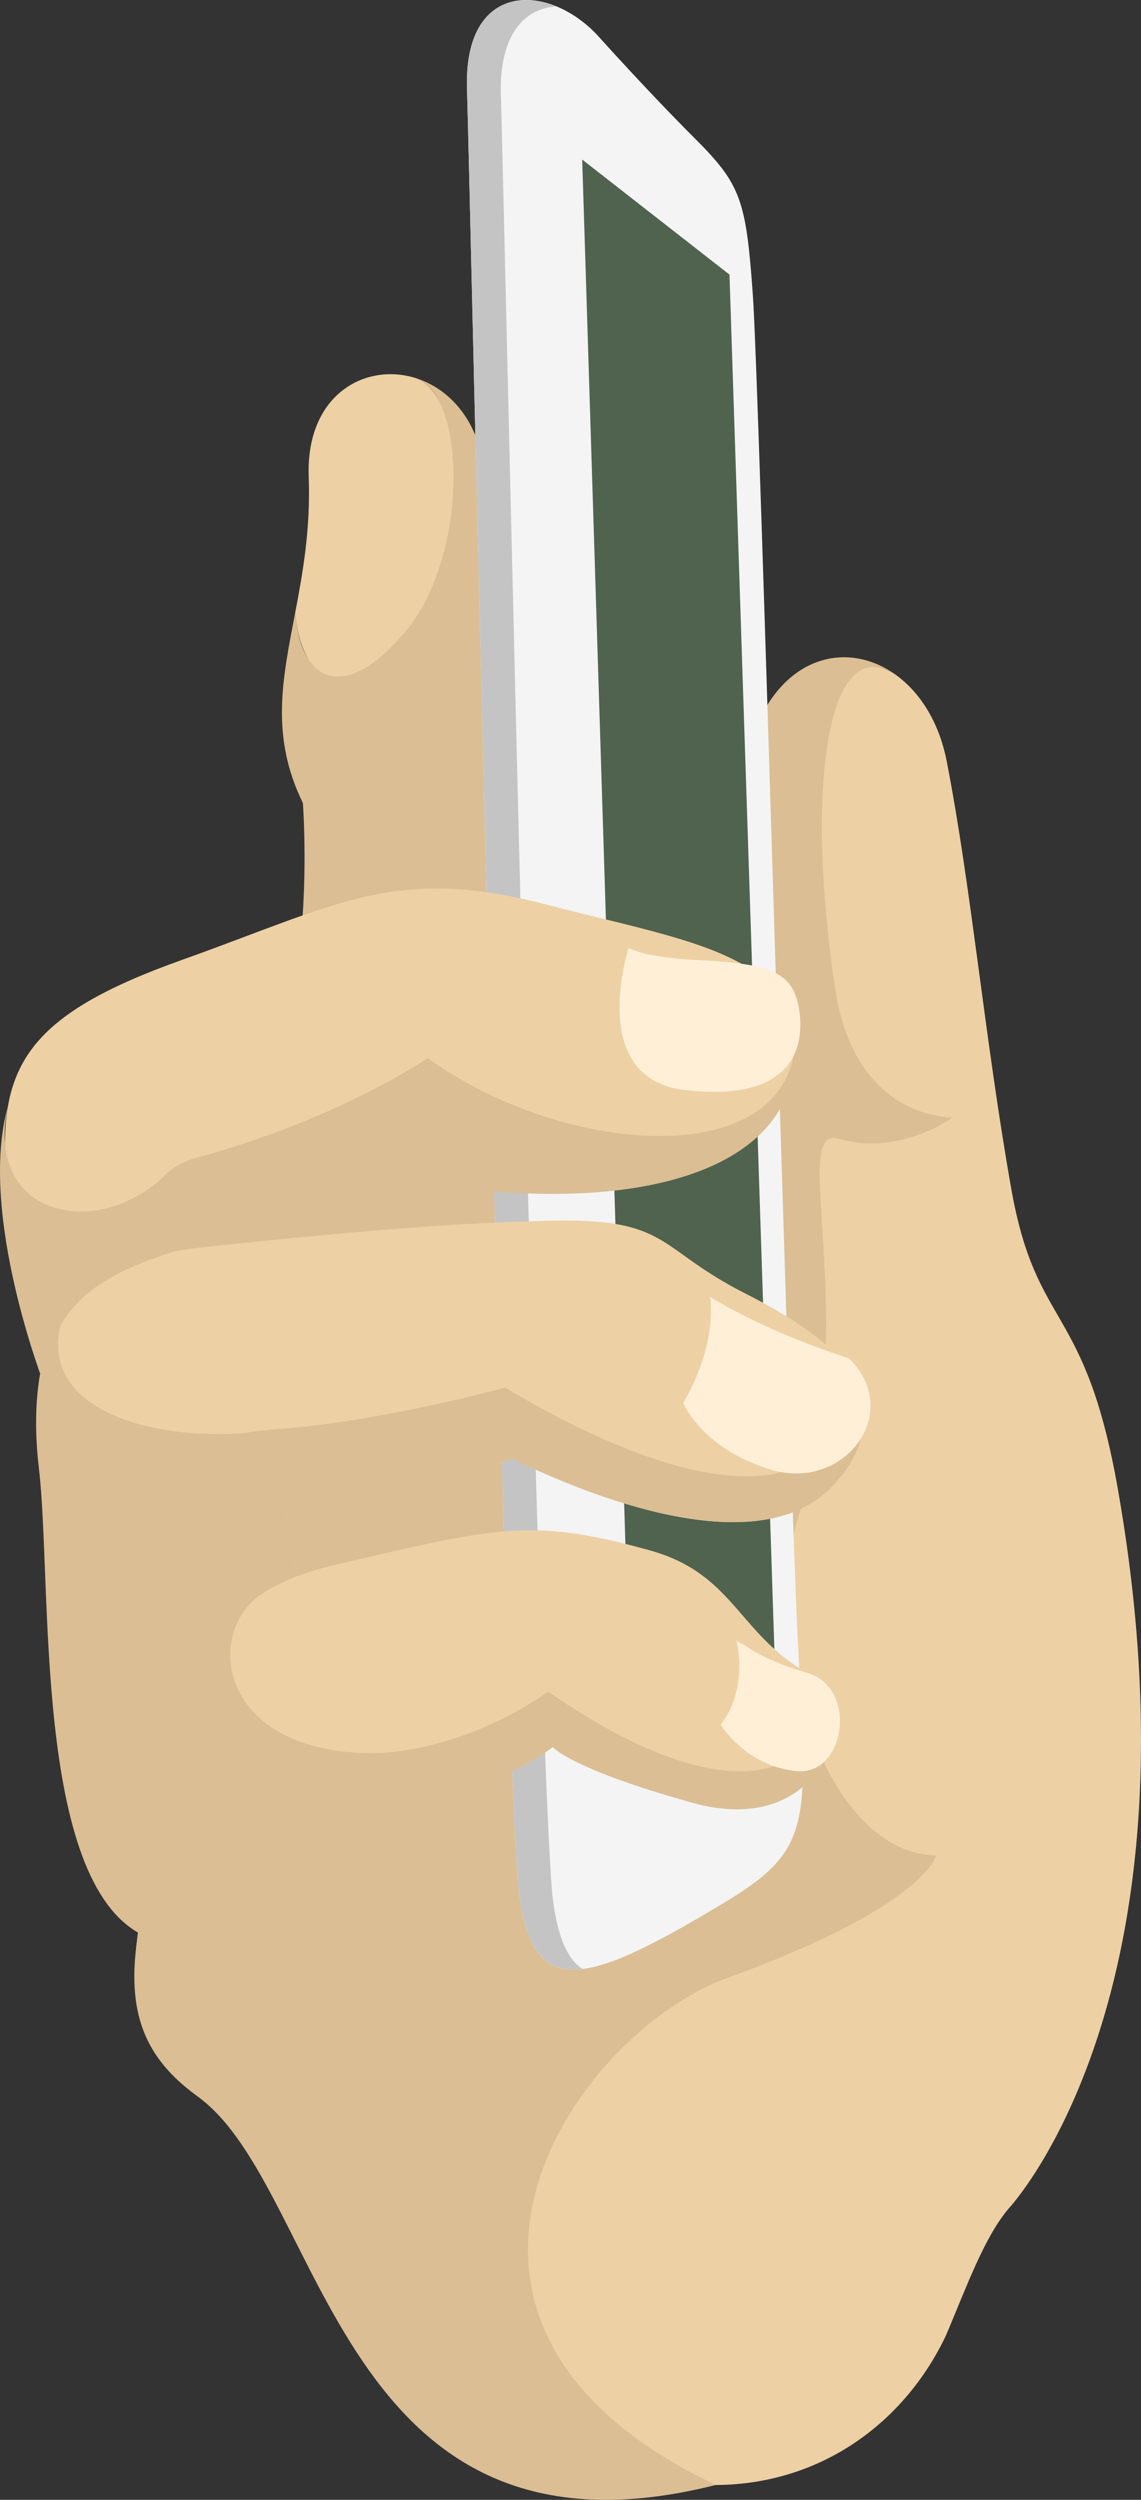 <?xml version="1.0" encoding="utf-8"?>
<!-- Generator: Adobe Illustrator 16.0.0, SVG Export Plug-In . SVG Version: 6.00 Build 0)  -->
<!DOCTYPE svg PUBLIC "-//W3C//DTD SVG 1.1//EN" "http://www.w3.org/Graphics/SVG/1.1/DTD/svg11.dtd">
<svg version="1.1" id="Layer_1" xmlns="http://www.w3.org/2000/svg" xmlns:xlink="http://www.w3.org/1999/xlink" x="0px" y="0px"
	 width="95.811px" height="209.852px" viewBox="0 0 95.811 209.852" enable-background="new 0 0 95.811 209.852"
	 xml:space="preserve">
<rect x="0" y="0" width="95.811" height="209.852" fill="#333333" stroke="none"/>
<path fill="#DBBE93" d="M40.724,39.997c-0.395-4.601-2.941-7.356-5.815-8.257c4.332,1.488,3.59,13.643-1.597,19.89
	c-4.497,5.417-7.832,6.609-8.531-0.166c-1.064,5.577-2.094,10.337,0.652,15.944c0,0,0.932,12.193-1.997,19.942
	c-2.928,7.749,19.273,5.346,19.273,5.346L40.724,39.997z"/>
<path fill="#EDD1A4" d="M34.104,52.949c5.187-6.247,5.136-19.722,0.806-21.208c-4.262-1.337-9.245,1.41-8.987,8.301
	c0.163,4.356-0.495,8.039-1.141,11.423C25.48,58.239,29.606,58.366,34.104,52.949"/>
<path fill="#EDD1A4" d="M93.861,124.962c-2.754-15.639-6.831-13.249-8.938-25.138c-2.227-12.553-3.369-25.391-5.428-35.925
	c-0.656-3.36-2.301-5.845-4.329-7.29c-5.769-3.698-13.619,7.941-11.119,24.654l-21.705,47.215l-11.097,63.518
	c20.964,24.496,41.374,18.424,48.194,4.045c0.001-0.002,0.001-0.002,0.002-0.004c1.786-4.23,3.218-8.236,5.269-10.654
	C84.71,185.382,101.382,167.687,93.861,124.962"/>
<path fill="#DBBE93" d="M60.107,208.603c-28.609-13.58-12.07-37.824,0.994-42.57c16.644-6.045,17.513-10.283,17.513-10.283
	c-9.569-0.105-15.064-18.787-11.373-29.027c5.024-16.468-1.038-32.417,3.202-31.131c5.025,1.523,9.579-1.796,9.579-1.796
	s-8.229,0.341-9.903-10.847c-2.499-16.713-0.721-30.036,5.047-26.337c-4.817-3.431-11.814-0.951-13.004,9.917l-21.9,10.942
	l-10.819,5.405c0,0-14.043,64.771-16.75,74.526c-2.708,9.758-1.588,14.607,3.92,18.6C27.302,183.751,28.315,216.616,60.107,208.603"
	/>
<path fill="#EDD1A4" d="M67.242,126.723c0.78-2.163,1.077-3.509,1.068-4.294C68.027,123.85,67.681,125.283,67.242,126.723"/>
<path fill="#F4F4F4" d="M50.146,2.935c-4.212-4.455-11.207-4.492-10.932,4.492c0.275,8.983,3.191,142.799,4.381,151.605
	s5.44,7.804,17.29,0.646c7.468-4.512,6.905-6.663,6.104-22.002c-0.641-12.264-3.21-105.014-3.775-112.954
	c-0.564-7.94-1.002-9.246-4.88-13.115C54.318,7.599,50.146,2.935,50.146,2.935"/>
<polygon fill="#4F634E" points="48.888,13.396 52.982,144.522 65.027,138.515 61.256,23.053 "/>
<path fill="#C4C4C4" d="M46.441,159.56c-1.189-8.805-4.105-142.622-4.38-151.605c-0.156-5.062,1.997-7.258,4.658-7.417
	c-3.761-1.537-7.712,0.091-7.505,6.887c0.275,8.984,3.191,142.801,4.381,151.605c0.642,4.748,2.177,6.641,5.31,6.258
	C47.609,164.421,46.847,162.561,46.441,159.56"/>
<path fill="#EDD1A4" d="M4.471,119.707c0,0-2.827-10.384-3.847-20.267c-1.021-9.883,1.608-14.212,14.708-18.879
	c13.1-4.67,17.891-7.943,30.598-4.615c12.092,3.169,21.94,4.142,20.726,13.663c-1.215,9.523-15.026,11.53-31.097,8.756
	c0,0-4.428,4.739-11.573,6.648l-10.533,14.591L4.471,119.707z"/>
<path fill="#DBBE93" d="M23.984,105.013c7.145-1.909,11.352-5.802,11.352-5.802c16.071,2.775,30.105-0.08,31.319-9.602
	c0.08-0.625,0.113-1.217,0.107-1.782c-1.069,10.553-19.472,9.209-30.849,0.994c0,0-7.287,5.07-19.495,8.395
	c-6.418,1.748-5.121,10.84-3.466,22.394l0.499-0.005L23.984,105.013z"/>
<path fill="#FFEFD7" d="M67.159,85.149c-0.032-0.284-0.076-0.542-0.128-0.792c-0.014-0.062-0.028-0.122-0.043-0.182
	c-0.048-0.203-0.104-0.396-0.17-0.576c-0.014-0.036-0.024-0.075-0.039-0.11c-0.083-0.213-0.181-0.411-0.293-0.593
	c-0.013-0.021-0.028-0.041-0.042-0.061c-0.104-0.16-0.223-0.308-0.353-0.444c-0.025-0.026-0.049-0.053-0.075-0.079
	c-0.306-0.302-0.684-0.549-1.144-0.752c-0.026-0.013-0.055-0.023-0.081-0.034c-0.229-0.097-0.475-0.184-0.746-0.262
	c-0.007-0.002-0.014-0.004-0.021-0.007c-1.315-0.375-3.132-0.55-5.641-0.675c-4.308-0.215-5.602-1.003-5.602-1.003
	s-3.529,10.893,4.636,11.913c0.013,0.001,0.023,0.004,0.038,0.006c6.162,0.742,8.764-1.167,9.512-3.692
	C67.217,86.964,67.259,86.054,67.159,85.149"/>
<path fill="#EDD1A4" d="M13.054,161.868c0,0-6.05-0.639-7.32-14.138c-1.271-13.497-1.675-18.279-2.061-26.861
	c-0.387-8.583,0.355-14.82,13.84-16.223c14.961-1.558,20.852-1.951,28.361-2.165c10.46-0.297,9.131,2.271,16.726,6.11
	c9.102,4.6,13.479,9.707,7.268,16.199c-6.211,6.493-20.301,0.854-26.851-2.347c0,0-12.54,4.497-19.042,4.25
	c0,0,1.323,5.382,1.283,11.761C25.217,144.835,30.978,164.593,13.054,161.868"/>
<path fill="#DBBE93" d="M25.257,138.455c0.04-6.379-1.283-11.761-1.283-11.761c6.504,0.246,19.042-4.25,19.042-4.25
	c6.55,3.2,20.639,8.839,26.85,2.346c1.714-1.791,2.497-3.49,2.574-5.084c-2.652,0.149-4.222,2.546-4.222,2.546
	s-5.386,6.382-25.797-5.767c0,0-10.414,2.856-19.216,3.489c-10.148,0.73-7.8,5.36-7.226,14.514
	c0.377,6.028,2.348,19.025,3.65,27.197C29.366,158.94,25.222,143.874,25.257,138.455"/>
<path fill="#FFEFD7" d="M71.295,114.032c0,0-0.349-0.109-0.929-0.305c-1.97-0.669-6.742-2.412-10.742-4.857
	c0,0,0.728,3.769-2.255,8.909c0,0,0.813,1.951,3.32,3.69c0.25,0.172,0.519,0.342,0.802,0.508c0.062,0.037,0.127,0.072,0.189,0.108
	c0.229,0.128,0.471,0.255,0.724,0.378c0.094,0.045,0.189,0.093,0.287,0.138c0.247,0.114,0.506,0.22,0.773,0.324
	c0.106,0.042,0.208,0.085,0.316,0.125c0.377,0.137,0.769,0.267,1.188,0.384C70.91,125.08,75.908,118.597,71.295,114.032"/>
<path fill="#EDD1A4" d="M19.776,175.669c0,0-10.306-3.379-6.777-17.967c3.528-14.588,1.972-23.32,15.274-26.377
	c13.301-3.055,16.155-3.992,26.273-1.186c7.187,1.994,7.425,7.141,13.531,10.456c5.26,2.856,0.499,13.63-9.859,10.757
	c-10.359-2.875-11.799-4.701-11.799-4.701s-4.214,3.501-12.618,4.802C33.801,151.453,31.901,179.032,19.776,175.669"/>
<line fill="#FFEFD7" x1="71.982" y1="145.22" x2="65.416" y2="144.106"/>
<path fill="#DBBE93" d="M33.801,151.453c8.404-1.301,12.618-4.802,12.618-4.802s1.439,1.826,11.799,4.701
	c7.118,1.974,11.134-1.874,11.559-5.828l-3.595,2.134c0,0-5.306,4.626-20.159-5.657c0,0-7.083,5.43-16.237,5.225
	c0,0-3.341,32.244-14.695,24.961c2.13,2.643,4.685,3.482,4.685,3.482C31.901,179.032,33.801,151.453,33.801,151.453"/>
<path fill="#FFEFD7" d="M68.225,140.595c-0.122-0.049-0.233-0.109-0.366-0.146c-2.751-0.763-4.481-1.745-5.354-2.334
	c-0.249-0.137-0.467-0.263-0.658-0.383c0.162,0.686,0.855,4.221-1.327,7.037c0,0,0.764,1.299,2.352,2.409
	c0.984,0.688,2.282,1.304,3.917,1.492C70.926,149.148,71.954,142.097,68.225,140.595"/>
<path fill="#DBBE93" d="M22.568,133.446c-5.749,3.005-4.588,14.204,9.632,13.705L28.1,169.2l-3.604,6.914l-6.124-0.836
	c0,0-8.164-1.334-6.866-12.379s1.953-27.635,10.769-30.553"/>
<path fill="#DBBE93" d="M23.206,119.975c-8.551,1.52-21.345-0.992-17.687-10.097c0,0-3.398,3.664-2.252,13.386
	c1.146,9.723-0.501,34.539,8.679,39.162c9.183,4.623,8.64-1.841,8.64-1.841l-0.918-18.848l-2.48-6.31l6.961-11.998L23.206,119.975z"
	/>
<path fill="#DBBE93" d="M0.673,92.848c-2.065,9.493,7.828,11.366,13.47,5.541c0,0,6.036,4.838,0.399,6.685
	c-5.637,1.847-10.378,4.17-10.827,11.18C3.715,116.253-1.895,101.855,0.673,92.848"/>
<rect x="-451.671" y="-242.636" fill="none" width="872.956" height="792"/>
</svg>

